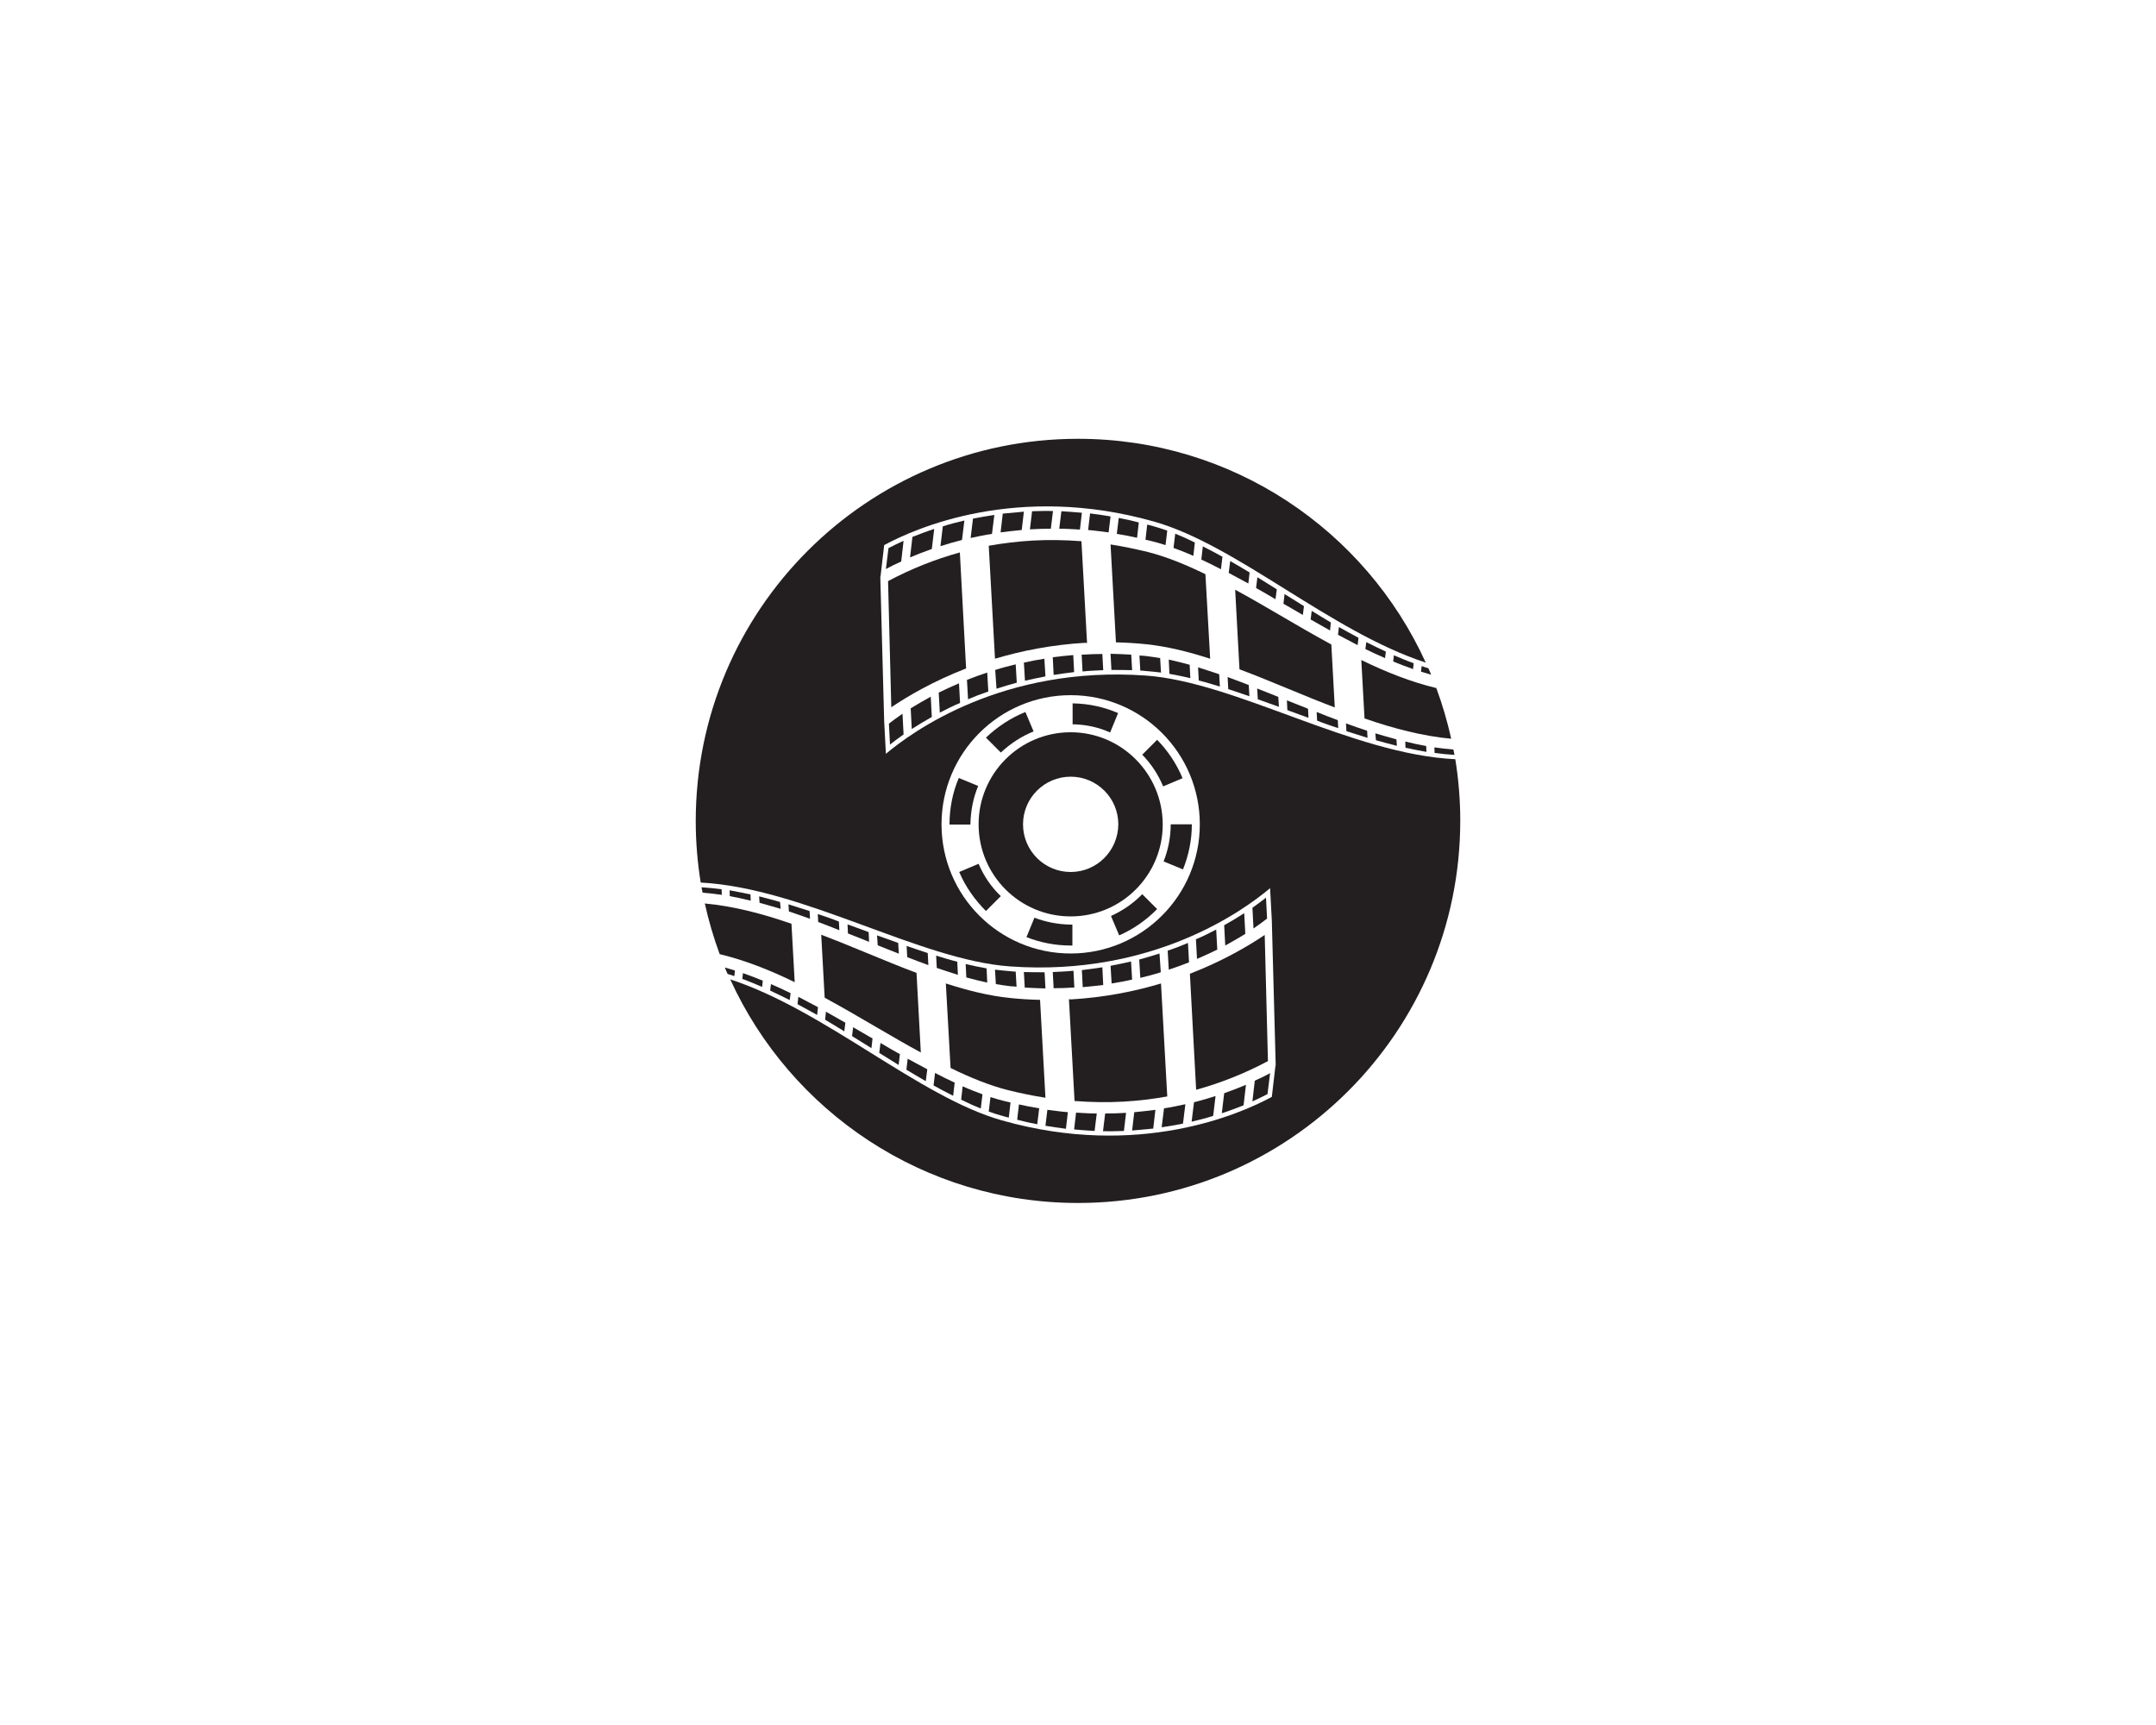 <?xml version="1.0" encoding="utf-8"?>
<!-- Generator: Adobe Illustrator 25.3.1, SVG Export Plug-In . SVG Version: 6.00 Build 0)  -->
<svg version="1.1" id="Layer_3" xmlns="http://www.w3.org/2000/svg" xmlns:xlink="http://www.w3.org/1999/xlink" x="0px" y="0px"
	 viewBox="0 0 1000 800" style="enable-background:new 0 0 1000 800;" xml:space="preserve">
<style type="text/css">
	.st0{fill:#231F20;}
</style>
<g id="XMLID_3806_">
	<path id="XMLID_3807_" class="st0" d="M518.6,330.7c-6.5-2.8-13.6-4.4-21.1-4.5v9.7c6.2,0.1,12.1,1.4,17.4,3.8L518.6,330.7z"/>
	<path id="XMLID_3808_" class="st0" d="M353.5,457.7l0.3-2.9c-3.1-1.3-6.2-2.4-9.2-3.5l-0.3,2.7
		C347.4,455.1,350.4,456.4,353.5,457.7z"/>
	<path id="XMLID_3809_" class="st0" d="M365.7,419.4l0.2,3.3c3.3,1.1,6.5,2.2,9.8,3.4l-0.2-3.6C372.2,421.5,368.9,420.4,365.7,419.4
		z"/>
	<path id="XMLID_3810_" class="st0" d="M366.3,463.8l0.4-3.2c-3-1.5-6.1-2.9-9.1-4.2l-0.4,3C360.2,460.8,363.3,462.3,366.3,463.8z"
		/>
	<path id="XMLID_3811_" class="st0" d="M325.4,411.5c0.1,0.8,0.3,1.6,0.5,2.5c2.9,0.2,5.9,0.6,8.9,1l-0.1-2.6
		C331.5,412,328.4,411.7,325.4,411.5z"/>
	<path id="XMLID_3812_" class="st0" d="M340.9,450.1c-1.6-0.5-3.1-0.9-4.7-1.4c0.4,1,0.8,2,1.3,3c1,0.3,2.1,0.6,3.1,1L340.9,450.1z"
		/>
	<path id="XMLID_3813_" class="st0" d="M420.4,496.1c3,1.8,6,3.6,9,5.3l0.7-5.5c-3-1.6-6-3.2-9.1-4.9L420.4,496.1z"/>
	<path id="XMLID_3814_" class="st0" d="M395.2,480.5c3,1.9,6,3.7,9,5.6l0.5-4.5c-0.3-0.2-0.6-0.4-0.9-0.5c-2.7-1.6-5.4-3.1-8.1-4.7
		L395.2,480.5z"/>
	<path id="XMLID_3815_" class="st0" d="M369.9,465.7c3,1.6,6,3.3,9.1,5l0.4-3.6c-3-1.6-6.1-3.2-9.1-4.8L369.9,465.7z"/>
	<path id="XMLID_3816_" class="st0" d="M416.8,493.9l0.6-5c-3-1.7-6-3.4-9-5.2l-0.6,4.6C410.8,490.2,413.8,492,416.8,493.9z"/>
	<path id="XMLID_3817_" class="st0" d="M391.6,478.3l0.5-4c-3-1.7-6-3.4-9-5.1l-0.4,3.7C385.6,474.6,388.6,476.5,391.6,478.3z"/>
	<path id="XMLID_3818_" class="st0" d="M430.3,442c-3.2-1-6.5-2.2-9.8-3.3l0.3,5.2c3.3,1.3,6.6,2.5,9.8,3.7L430.3,442z"/>
	<path id="XMLID_3819_" class="st0" d="M379.3,423.9l0.2,3.7c3.3,1.2,6.5,2.5,9.8,3.8l-0.2-4C385.9,426.1,382.6,425,379.3,423.9z"/>
	<path id="XMLID_3822_" class="st0" d="M531.4,313.3c-66.1-4.7-108.3,26-120.5,36.3l-0.8-15.1c0,0,0,0,0,0l-1.8-67.1c0,0,0,0,0.1,0
		l1.7-14.6c14.2-7.7,61.7-28.9,125.2-10.9c38.5,10.9,81.9,51,126,65.4C633.4,246,571.7,203.5,500,203.5
		c-97.9,0-177.3,79.4-177.3,177.3c0,9.7,0.8,19.2,2.3,28.5c47.8,2.5,101.6,36,143.6,38.9c66.1,4.7,108.3-26,120.5-36.3l0.8,15.1
		c0,0,0,0,0,0l1.8,67.1c0,0,0,0-0.1,0l-1.7,14.6c-14.2,7.7-61.7,28.9-125.2,10.9c-38.5-10.9-81.9-51-126-65.4
		c27.9,61.2,89.7,103.7,161.3,103.7c97.9,0,177.3-79.4,177.3-177.3c0-9.7-0.8-19.2-2.3-28.5C627.1,349.8,573.4,316.3,531.4,313.3z
		 M496.6,442.2c-33.1,0-59.9-26.8-59.9-59.9s26.8-59.9,59.9-59.9s59.9,26.8,59.9,59.9S529.6,442.2,496.6,442.2z"/>
	<path id="XMLID_3823_" class="st0" d="M440.9,495.3c9.2,4.5,18.1,8.1,26.7,10.3c5.8,1.4,11.5,2.6,17.3,3.5l-2.5-45.4
		c-4.8-0.1-9.5-0.4-14.3-0.9c-9.4-1-19.2-3.4-29.4-6.7L440.9,495.3z"/>
	<path id="XMLID_3824_" class="st0" d="M529.8,350c4.1,4.2,7.4,9.2,9.7,14.7l9-3.8c-2.8-6.7-6.8-12.7-11.8-17.8L529.8,350z"/>
	<path id="XMLID_3825_" class="st0" d="M457.6,449.1c-3.2-0.6-6.4-1.2-9.7-2l0.3,6.2c3.3,0.9,6.5,1.7,9.7,2.4L457.6,449.1z"/>
	<path id="XMLID_3826_" class="st0" d="M471.5,457.6l-0.4-7c-0.9,0-1.8-0.1-2.6-0.2c-2.3-0.2-4.6-0.4-7-0.7l0.4,6.7
		c2.3,0.4,4.6,0.7,6.9,1C469.6,457.4,470.6,457.5,471.5,457.6z"/>
	<path id="XMLID_3827_" class="st0" d="M543,382.3c0,6.1-1.2,11.9-3.3,17.2l9,3.7c2.6-6.5,4.1-13.5,4.1-20.9v0L543,382.3L543,382.3z
		"/>
	<path id="XMLID_3828_" class="st0" d="M479.8,425.6l-3.7,9c6.3,2.5,13.2,3.9,20.4,3.9c0.3,0,0.6,0,0.9,0v-9.7c-0.3,0-0.6,0-0.9,0
		C490.7,428.7,485,427.6,479.8,425.6z"/>
	<path id="XMLID_3829_" class="st0" d="M444.9,404.4c2.9,6.8,7.2,12.9,12.4,18.1l6.9-6.9c-4.4-4.2-7.9-9.3-10.3-15L444.9,404.4z"/>
	<path id="XMLID_3830_" class="st0" d="M453.7,364.5l-9-3.7c-2.8,6.6-4.3,13.9-4.3,21.6h9.7C450.2,376,451.4,370,453.7,364.5z"/>
	<path id="XMLID_3833_" class="st0" d="M496.6,339.6c-23.6,0-42.7,19.1-42.7,42.7c0,23.6,19.1,42.7,42.7,42.7s42.7-19.1,42.7-42.7
		C539.2,358.7,520.1,339.6,496.6,339.6z M496.6,404.4c-12.2,0-22.1-9.9-22.1-22.1c0-12.2,9.9-22.1,22.1-22.1s22.1,9.9,22.1,22.1
		C518.6,394.5,508.8,404.4,496.6,404.4z"/>
	<path id="XMLID_3834_" class="st0" d="M479.4,339.2l-3.8-9c-6.9,2.8-13.1,6.9-18.3,11.9l6.9,6.9
		C468.6,344.9,473.7,341.5,479.4,339.2z"/>
	<path id="XMLID_3835_" class="st0" d="M515.3,424.8l3.8,9c6.6-2.9,12.6-7.1,17.6-12.2l-6.9-6.9
		C525.7,418.9,520.8,422.3,515.3,424.8z"/>
	<path id="XMLID_3836_" class="st0" d="M382.5,462.7c8.1,4.4,16.2,9.1,24.2,13.8c6.9,4,13.7,8,20.4,11.6l-2-36.9
		c-7.5-2.8-15.2-6-23-9.2c-7-2.9-14.1-5.8-21.2-8.5L382.5,462.7z"/>
	<path id="XMLID_3837_" class="st0" d="M583.4,324.3c3.2,1.2,6.5,2.3,9.8,3.5l-0.3-4.6c-3.3-1.3-6.6-2.6-9.8-3.9L583.4,324.3z"/>
	<path id="XMLID_3838_" class="st0" d="M569.7,319.6c3.2,1,6.5,2.2,9.8,3.3l-0.3-5.2c-3.3-1.3-6.6-2.5-9.8-3.7L569.7,319.6z"/>
	<path id="XMLID_3839_" class="st0" d="M583.2,267.7l-0.6,5c3,1.7,6,3.4,9,5.2l0.6-4.6C589.2,271.4,586.2,269.6,583.2,267.7z"/>
	<path id="XMLID_3840_" class="st0" d="M579.6,265.5c-3-1.8-6-3.6-9-5.3l-0.7,5.5c3,1.6,6,3.2,9.1,4.9L579.6,265.5z"/>
	<path id="XMLID_3841_" class="st0" d="M608.4,283.3l-0.5,4c3,1.7,6,3.4,9,5.1l0.4-3.7C614.4,287,611.4,285.1,608.4,283.3z"/>
	<path id="XMLID_3842_" class="st0" d="M604.8,281.1c-3-1.9-6-3.7-9-5.6l-0.5,4.5c0.3,0.2,0.6,0.4,0.9,0.5c2.7,1.6,5.4,3.1,8.1,4.7
		L604.8,281.1z"/>
	<path id="XMLID_3843_" class="st0" d="M617.5,298.9c-8.1-4.4-16.2-9.1-24.2-13.8c-6.9-4-13.7-8-20.4-11.6l2,36.9
		c7.5,2.8,15.2,6,23,9.2c7,2.9,14.1,5.8,21.2,8.5L617.5,298.9z"/>
	<path id="XMLID_3844_" class="st0" d="M651.9,346.8c3.3,0.7,6.5,1.3,9.7,1.9l-0.1-2.7c-3.2-0.6-6.5-1.3-9.7-2.1L651.9,346.8z"/>
	<path id="XMLID_3845_" class="st0" d="M416.6,437.3c-3.2-1.2-6.5-2.3-9.8-3.5l0.3,4.6c3.3,1.3,6.6,2.6,9.8,3.9L416.6,437.3z"/>
	<path id="XMLID_3846_" class="st0" d="M638.2,343.3c3.3,0.9,6.5,1.8,9.7,2.6l-0.2-3c-3.2-0.9-6.5-1.8-9.8-2.8L638.2,343.3z"/>
	<path id="XMLID_3847_" class="st0" d="M597.1,329.3c0.3,0.1,0.7,0.3,1,0.4c2.9,1.1,5.8,2.1,8.8,3.2l-0.2-4.2
		c-3.3-1.3-6.6-2.6-9.8-3.9L597.1,329.3z"/>
	<path id="XMLID_3848_" class="st0" d="M620.7,337.7l-0.2-3.7c-3.3-1.2-6.5-2.5-9.8-3.8l0.2,4C614.1,335.5,617.4,336.6,620.7,337.7z
		"/>
	<path id="XMLID_3849_" class="st0" d="M666.2,319.1c-11.7-2.8-23.3-7.4-34.8-13l1.5,27.1c13.6,4.7,27.1,8.2,40.2,9.4
		C671.3,334.5,669,326.7,666.2,319.1z"/>
	<path id="XMLID_3850_" class="st0" d="M348.1,414.8c-3.3-0.7-6.5-1.3-9.7-1.9l0.1,2.7c3.2,0.6,6.5,1.3,9.7,2.1L348.1,414.8z"/>
	<path id="XMLID_3851_" class="st0" d="M361.8,418.3c-3.3-0.9-6.5-1.8-9.7-2.6l0.2,3c3.2,0.9,6.5,1.8,9.8,2.8L361.8,418.3z"/>
	<path id="XMLID_3852_" class="st0" d="M495.8,463.4l2.6,47.2c7.7,0.6,15.3,0.7,22.7,0.3c6.8-0.4,13.6-1.2,20.3-2.4l-2.9-52.4
		c-12.3,3.7-26.4,6.5-41.9,7.4C496.4,463.4,496.1,463.4,495.8,463.4z"/>
	<path id="XMLID_3853_" class="st0" d="M333.8,442.5c11.7,2.8,23.3,7.4,34.8,13l-1.5-27.1c-13.6-4.7-27.1-8.2-40.2-9.4
		C328.7,427.1,331,434.9,333.8,442.5z"/>
	<path id="XMLID_3854_" class="st0" d="M402.9,432.3c-0.3-0.1-0.7-0.3-1-0.4c-2.9-1.1-5.8-2.1-8.8-3.2l0.2,4.2
		c3.3,1.3,6.6,2.6,9.8,3.9L402.9,432.3z"/>
	<path id="XMLID_3855_" class="st0" d="M646.5,303.9l-0.3,2.9c3.1,1.3,6.2,2.4,9.2,3.5l0.3-2.7C652.6,306.5,649.6,305.2,646.5,303.9
		z"/>
	<path id="XMLID_3856_" class="st0" d="M674.6,350.1c-0.1-0.8-0.3-1.6-0.5-2.5c-2.9-0.2-5.9-0.6-8.8-1l0.1,2.6
		C668.5,349.6,671.6,349.9,674.6,350.1z"/>
	<path id="XMLID_3857_" class="st0" d="M633.7,297.8l-0.4,3.2c3,1.5,6.1,2.9,9.1,4.2l0.4-3C639.8,300.8,636.7,299.3,633.7,297.8z"/>
	<path id="XMLID_3858_" class="st0" d="M634.3,342.2l-0.2-3.3c-3.3-1.1-6.5-2.2-9.8-3.4l0.2,3.6
		C627.8,340.1,631.1,341.2,634.3,342.2z"/>
	<path id="XMLID_3859_" class="st0" d="M630.1,295.8c-3-1.6-6-3.3-9.1-5l-0.4,3.6c3,1.6,6.1,3.2,9.1,4.8L630.1,295.8z"/>
	<path id="XMLID_3860_" class="st0" d="M659.1,311.5c1.6,0.5,3.1,0.9,4.7,1.4c-0.4-1-0.8-2-1.3-3c-1-0.3-2.1-0.6-3.1-1L659.1,311.5z
		"/>
	<path id="XMLID_3861_" class="st0" d="M565.8,318.4l-0.3-5.7c-3.3-1.1-6.6-2.2-9.8-3.2l0.3,6.1
		C559.3,316.4,562.5,317.4,565.8,318.4z"/>
	<path id="XMLID_3862_" class="st0" d="M488.4,237c-3.3-0.1-6.5,0-9.7,0.1l-1,8.4c3.2-0.2,6.4-0.3,9.7-0.3L488.4,237z"/>
	<path id="XMLID_3863_" class="st0" d="M465.1,238.2l-1,8.7c3.2-0.4,6.4-0.8,9.8-1.1l1-8.5C471.5,237.6,468.2,237.9,465.1,238.2z"/>
	<path id="XMLID_3864_" class="st0" d="M449,324.3c3-1.3,6.1-2.5,9.4-3.6l-0.5-8.8c-3.3,1.1-6.4,2.2-9.4,3.4L449,324.3z"/>
	<path id="XMLID_3865_" class="st0" d="M492.3,237.1l-1,8.1c3.1,0,6.3,0.2,9.6,0.4l0.9-7.8C498.6,237.5,495.4,237.3,492.3,237.1z"/>
	<path id="XMLID_3866_" class="st0" d="M507.6,311C507.6,311,507.6,311,507.6,311c1.4-0.1,2.7-0.1,4.1-0.2l-0.4-7.5
		c-3,0-5.9,0.1-8.9,0.3c-0.2,0-0.5,0-0.7,0l0.4,7.8C503.9,311.2,505.7,311.1,507.6,311z"/>
	<path id="XMLID_3867_" class="st0" d="M461.2,238.8c-3.4,0.5-6.7,1.1-9.9,1.7l-1.1,9c3.2-0.7,6.5-1.4,9.9-1.9L461.2,238.8z"/>
	<path id="XMLID_3868_" class="st0" d="M488.7,313c3.1-0.5,6.3-0.9,9.5-1.3l-0.4-7.9c-3.3,0.3-6.4,0.6-9.5,1L488.7,313z"/>
	<path id="XMLID_3869_" class="st0" d="M504.2,298.2l-2.6-47.2c-7.7-0.6-15.3-0.7-22.7-0.3c-6.8,0.4-13.6,1.2-20.3,2.4l2.9,52.4
		c12.3-3.7,26.4-6.5,41.9-7.4C503.6,298.2,503.9,298.2,504.2,298.2z"/>
	<path id="XMLID_3870_" class="st0" d="M528.5,304l0.4,7c0.9,0,1.8,0.1,2.6,0.2c2.3,0.2,4.6,0.4,7,0.7l-0.4-6.7
		c-2.3-0.4-4.6-0.7-6.9-1C530.4,304.1,529.4,304.1,528.5,304z"/>
	<path id="XMLID_3871_" class="st0" d="M475.4,315.7c3.1-0.7,6.2-1.4,9.5-2l-0.5-8.2c-3.3,0.5-6.4,1.1-9.5,1.8L475.4,315.7z"/>
	<path id="XMLID_3872_" class="st0" d="M515.1,239.5c-2.9-0.5-5.9-0.9-8.8-1.3c-0.2,0-0.5-0.1-0.7-0.1l-0.9,7.7
		c1.8,0.2,3.6,0.3,5.5,0.6c0,0,0,0,0,0c1.3,0.2,2.7,0.3,4,0.5L515.1,239.5z"/>
	<path id="XMLID_3873_" class="st0" d="M462.2,319.4c3-1,6.2-1.9,9.4-2.8l-0.5-8.5c-3.3,0.8-6.4,1.6-9.5,2.6L462.2,319.4z"/>
	<path id="XMLID_3874_" class="st0" d="M445.2,256.2c-11.6,3.2-22.8,7.7-33.3,13.3l1.5,58.5c7.7-5.2,19.5-12.1,34.7-18L445.2,256.2z
		"/>
	<path id="XMLID_3875_" class="st0" d="M515.5,310.7c3.2,0,6.4,0,9.6,0.1l-0.4-7.2c-3.2-0.2-6.4-0.3-9.6-0.4L515.5,310.7z"/>
	<path id="XMLID_3876_" class="st0" d="M412.8,345.3c1.8-1.4,3.9-3,6.3-4.7l-0.5-9.6c-2.5,1.7-4.6,3.3-6.3,4.6L412.8,345.3z"/>
	<path id="XMLID_3877_" class="st0" d="M435.9,330.5c2.9-1.5,6-3.1,9.4-4.5l-0.5-9.1c-3.3,1.4-6.5,2.9-9.4,4.3L435.9,330.5z"/>
	<path id="XMLID_3878_" class="st0" d="M422.9,338.1c2.8-1.8,5.9-3.7,9.3-5.6l-0.5-9.4c-3.4,1.9-6.6,3.7-9.3,5.4L422.9,338.1z"/>
	<path id="XMLID_3879_" class="st0" d="M423.2,249l-1.1,9.5c3.1-1.3,6.4-2.6,10.1-3.9l1.1-9.3C429.6,246.5,426.3,247.8,423.2,249z"
		/>
	<path id="XMLID_3880_" class="st0" d="M447.3,241.4c-3.5,0.8-6.9,1.7-10,2.7l-1.1,9.2c3.1-1,6.5-2,10-2.9L447.3,241.4z"/>
	<path id="XMLID_3881_" class="st0" d="M412.1,254.2l-1.2,9.7c2-1.1,4.4-2.3,7.1-3.5l1.1-9.6C416.4,252,414.1,253.2,412.1,254.2z"/>
	<path id="XMLID_3882_" class="st0" d="M540.6,252.8l0.8-6.7c-2.2-0.8-4.4-1.5-6.6-2.1c-0.9-0.3-1.8-0.5-2.7-0.7l-0.8,7
		c0.9,0.2,1.7,0.4,2.6,0.6C536.1,251.4,538.3,252.1,540.6,252.8z"/>
	<path id="XMLID_3883_" class="st0" d="M518.9,240.2l-0.9,7.4c3.1,0.5,6.3,1.1,9.4,1.8l0.8-7.1C525.2,241.5,522.1,240.8,518.9,240.2
		z"/>
	<path id="XMLID_3884_" class="st0" d="M542.4,312.5c3.2,0.6,6.4,1.2,9.7,2l-0.3-6.2c-3.3-0.9-6.5-1.7-9.7-2.4L542.4,312.5z"/>
	<path id="XMLID_3885_" class="st0" d="M545.1,247.5l-0.8,6.6c3,1.1,6.1,2.3,9.2,3.7l0.7-6.2C551.2,250.1,548.1,248.7,545.1,247.5z"
		/>
	<path id="XMLID_3886_" class="st0" d="M567,258.2c-3.1-1.7-6.1-3.3-9.1-4.8l-0.7,6.1c3,1.4,6.1,2.9,9.1,4.5L567,258.2z"/>
	<path id="XMLID_3887_" class="st0" d="M511.6,524.6c3.3,0.1,6.5,0,9.7-0.1l1-8.4c-3.1,0.2-6.4,0.3-9.7,0.3L511.6,524.6z"/>
	<path id="XMLID_3888_" class="st0" d="M507.7,524.5l1-8.1c-3.1,0-6.3-0.2-9.6-0.4l-0.9,7.8C501.4,524.1,504.6,524.3,507.7,524.5z"
		/>
	<path id="XMLID_3889_" class="st0" d="M481.1,521.4l0.9-7.4c-3.1-0.5-6.3-1.1-9.4-1.8l-0.8,7.1
		C474.8,520.1,477.9,520.8,481.1,521.4z"/>
	<path id="XMLID_3890_" class="st0" d="M484.5,450.9c-3.2,0-6.4,0-9.6-0.1l0.4,7.2c3.2,0.2,6.4,0.3,9.6,0.4L484.5,450.9z"/>
	<path id="XMLID_3891_" class="st0" d="M484.9,522.1c2.9,0.5,5.9,0.9,8.8,1.3c0.2,0,0.5,0.1,0.7,0.1l0.9-7.7
		c-1.8-0.2-3.6-0.3-5.5-0.6c0,0,0,0,0,0c-1.3-0.2-2.7-0.3-4-0.5L484.9,522.1z"/>
	<path id="XMLID_3892_" class="st0" d="M511.3,448.6c-3.1,0.5-6.3,0.9-9.5,1.3l0.4,7.9c3.3-0.3,6.4-0.6,9.5-1L511.3,448.6z"/>
	<path id="XMLID_3893_" class="st0" d="M492.4,450.6C492.4,450.6,492.4,450.6,492.4,450.6c-1.4,0.1-2.7,0.1-4.1,0.2l0.4,7.5
		c3,0,5.9-0.1,8.9-0.3c0.2,0,0.5,0,0.7,0l-0.4-7.8C496.1,450.4,494.3,450.5,492.4,450.6z"/>
	<path id="XMLID_3894_" class="st0" d="M524.6,445.9c-3.1,0.7-6.2,1.4-9.5,2l0.5,8.2c3.3-0.5,6.4-1.1,9.5-1.8L524.6,445.9z"/>
	<path id="XMLID_3895_" class="st0" d="M537.8,442.2c-3,1-6.2,1.9-9.4,2.8l0.5,8.5c3.3-0.8,6.4-1.6,9.5-2.6L537.8,442.2z"/>
	<path id="XMLID_3896_" class="st0" d="M559.1,266.3c-9.2-4.5-18.1-8.1-26.7-10.3c-5.8-1.4-11.5-2.6-17.3-3.5l2.5,45.4
		c4.8,0.1,9.5,0.4,14.3,0.9c9.4,1,19.2,3.4,29.4,6.7L559.1,266.3z"/>
	<path id="XMLID_3897_" class="st0" d="M538.8,522.8c3.4-0.5,6.7-1.1,9.9-1.7l1.1-9c-3.2,0.7-6.5,1.4-9.9,1.9L538.8,522.8z"/>
	<path id="XMLID_3898_" class="st0" d="M534.9,523.4l1-8.7c-3.2,0.4-6.4,0.8-9.8,1.1l-1,8.5C528.5,524,531.8,523.7,534.9,523.4z"/>
	<path id="XMLID_3899_" class="st0" d="M551,437.3c-3,1.3-6.1,2.5-9.4,3.6l0.5,8.8c3.3-1.1,6.4-2.2,9.4-3.4L551,437.3z"/>
	<path id="XMLID_3900_" class="st0" d="M577.1,423.5c-2.8,1.8-5.9,3.7-9.3,5.6l0.5,9.4c3.4-1.9,6.6-3.7,9.3-5.4L577.1,423.5z"/>
	<path id="XMLID_3901_" class="st0" d="M587.2,416.3c-1.8,1.4-3.9,3-6.3,4.7l0.5,9.6c2.5-1.7,4.6-3.3,6.3-4.6L587.2,416.3z"/>
	<path id="XMLID_3902_" class="st0" d="M459.4,508.8l-0.8,6.7c2.2,0.8,4.4,1.5,6.6,2.1c0.9,0.3,1.8,0.5,2.7,0.7l0.8-7
		c-0.9-0.2-1.7-0.4-2.6-0.6C463.9,510.2,461.7,509.5,459.4,508.8z"/>
	<path id="XMLID_3903_" class="st0" d="M564.1,431.1c-2.9,1.5-6,3.1-9.4,4.5l0.5,9.1c3.3-1.4,6.5-2.9,9.4-4.3L564.1,431.1z"/>
	<path id="XMLID_3904_" class="st0" d="M587.9,507.4l1.2-9.7c-2,1.1-4.4,2.3-7.1,3.5l-1.1,9.6C583.6,509.6,585.9,508.4,587.9,507.4z
		"/>
	<path id="XMLID_3905_" class="st0" d="M554.8,505.4c11.6-3.2,22.8-7.7,33.3-13.3l-1.5-58.5c-7.7,5.2-19.5,12.1-34.7,18L554.8,505.4
		z"/>
	<path id="XMLID_3906_" class="st0" d="M434.2,443.2l0.3,5.7c3.3,1.1,6.6,2.2,9.8,3.2l-0.3-6.1C440.7,445.2,437.5,444.2,434.2,443.2
		z"/>
	<path id="XMLID_3907_" class="st0" d="M454.9,514.1l0.8-6.6c-3-1.1-6.1-2.3-9.2-3.7l-0.7,6.2C448.8,511.5,451.9,512.9,454.9,514.1z
		"/>
	<path id="XMLID_3908_" class="st0" d="M552.7,520.2c3.5-0.8,6.9-1.7,10-2.7l1.1-9.2c-3.1,1-6.5,2-10,2.9L552.7,520.2z"/>
	<path id="XMLID_3909_" class="st0" d="M576.8,512.6l1.1-9.5c-3.1,1.3-6.4,2.6-10.1,3.9l-1.1,9.3
		C570.4,515.1,573.7,513.8,576.8,512.6z"/>
	<path id="XMLID_3910_" class="st0" d="M433,503.4c3.1,1.7,6.1,3.3,9.1,4.8l0.7-6.1c-3-1.4-6.1-2.9-9.1-4.5L433,503.4z"/>
</g>
</svg>
